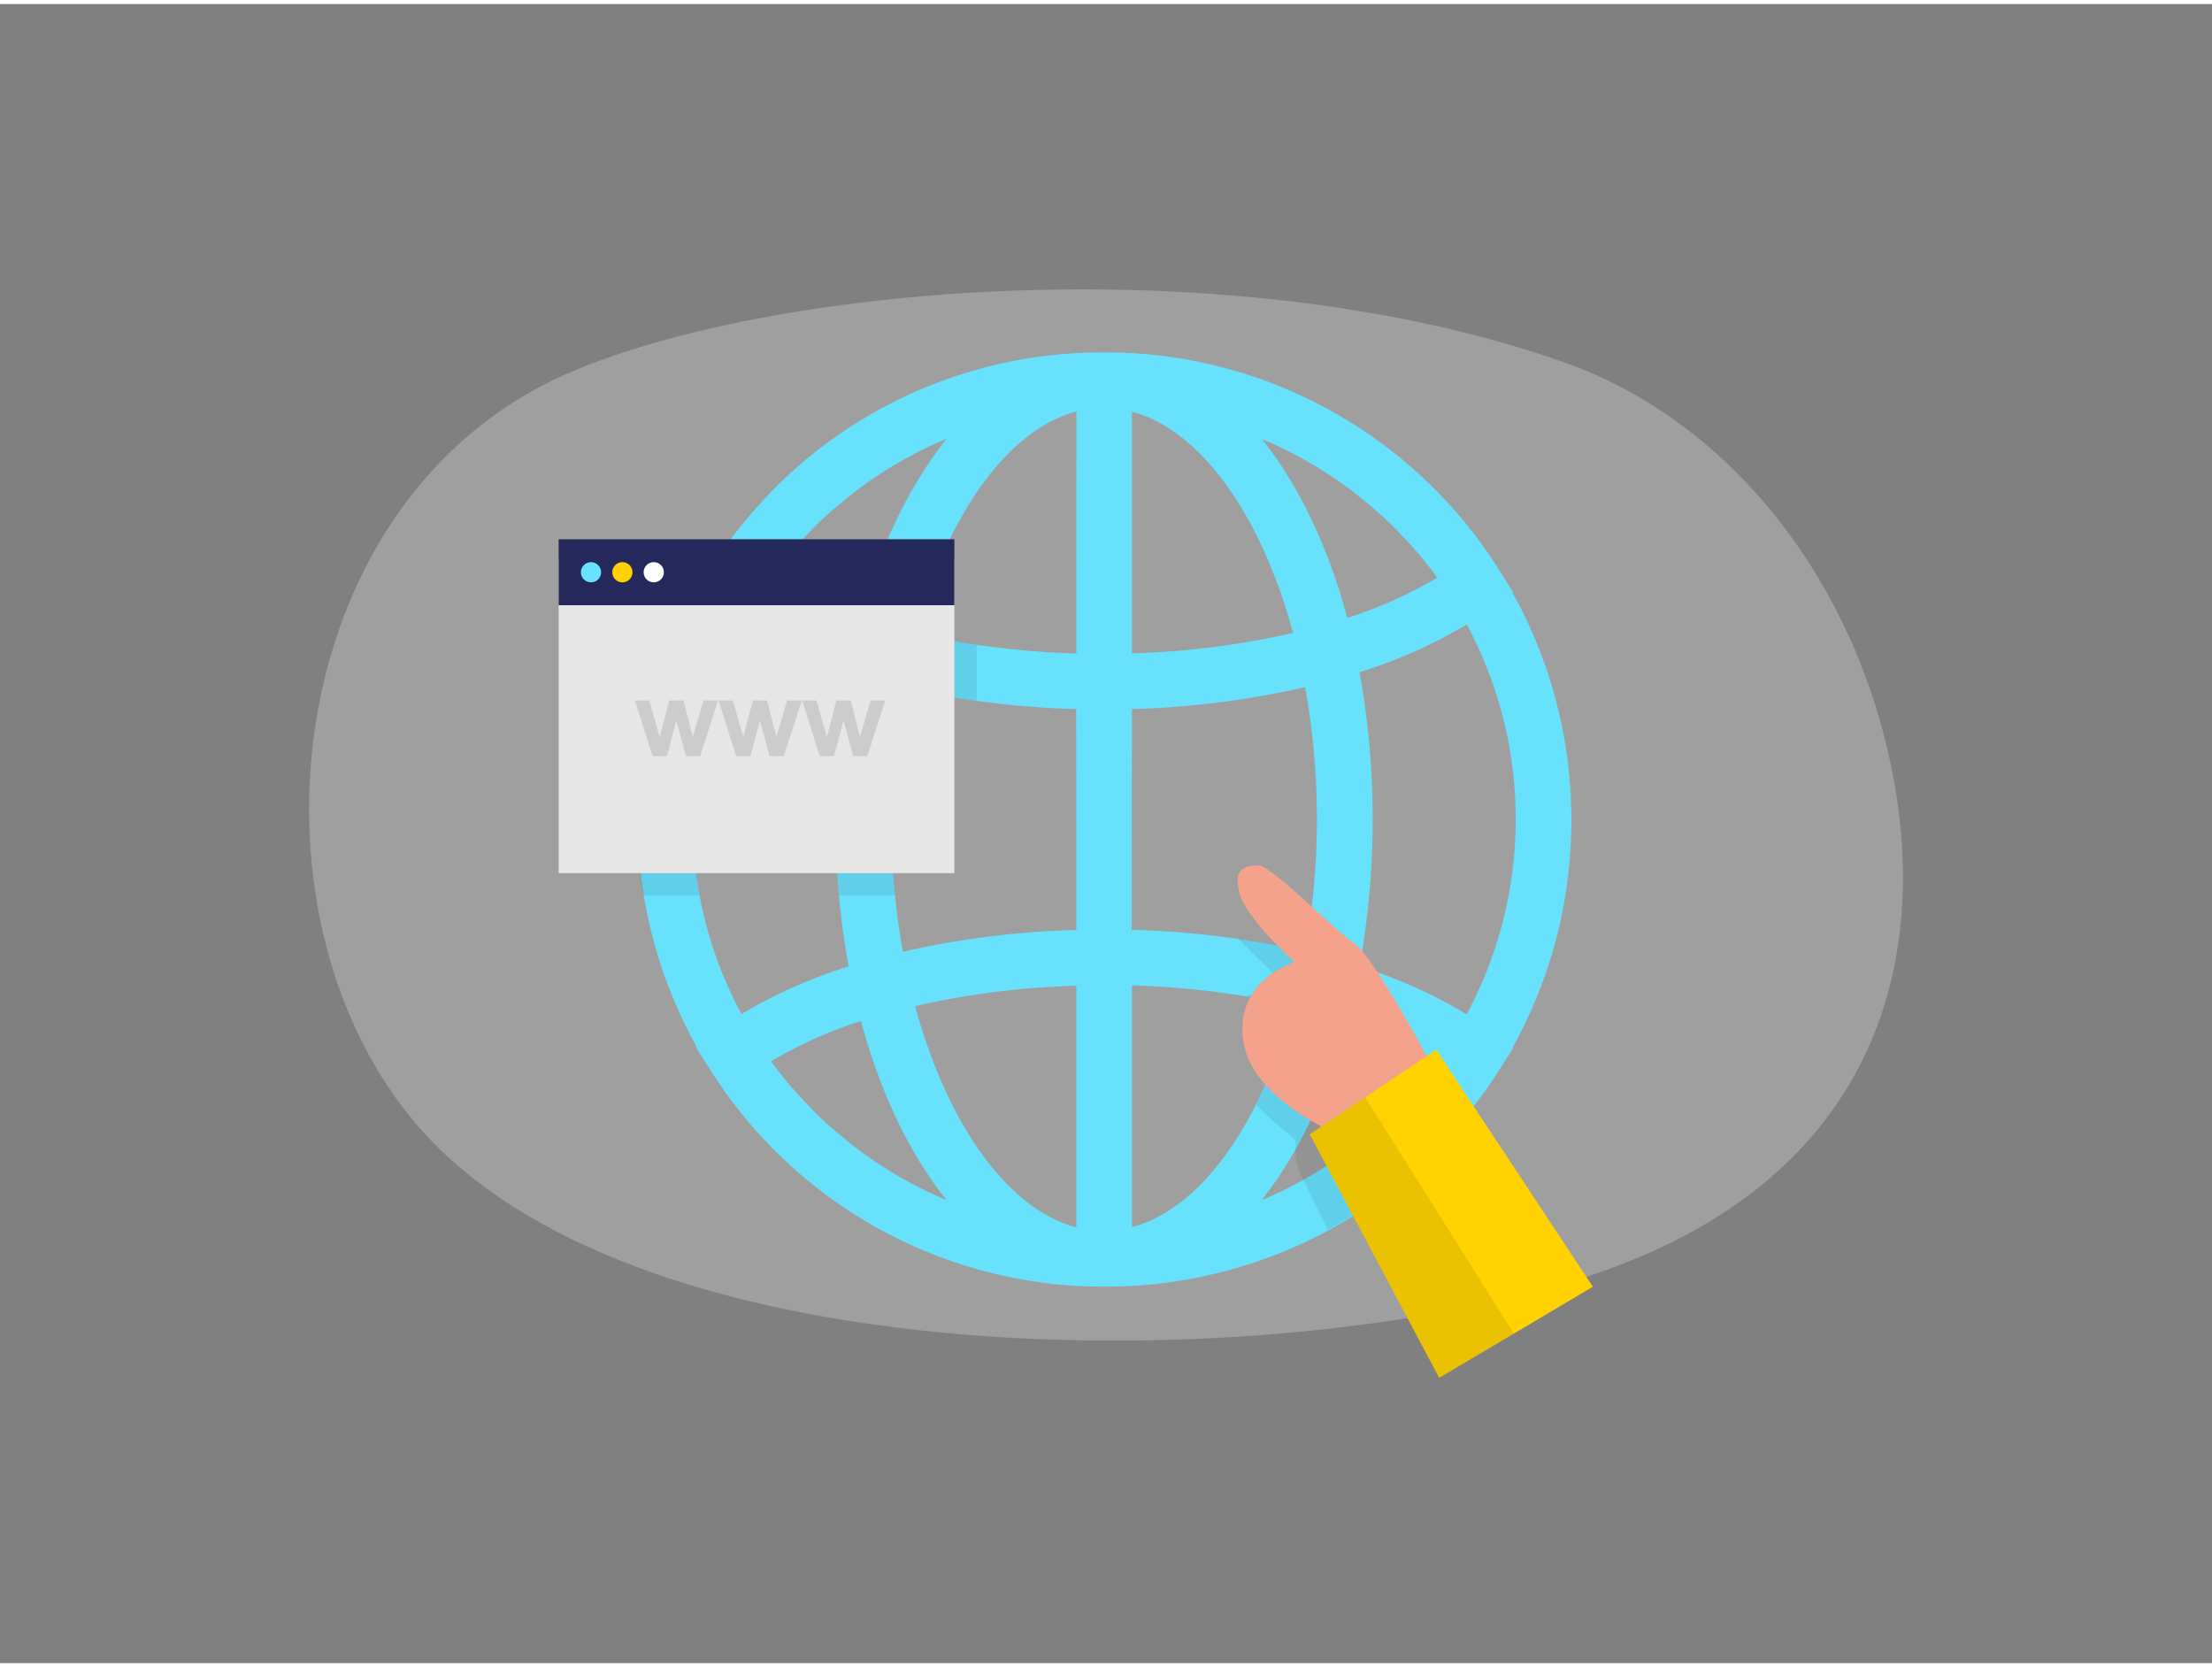 <svg id="Layer_1" data-name="Layer 1" xmlns="http://www.w3.org/2000/svg" viewBox="0 0 400 300" width="406" height="306" class="illustration styles_illustrationTablet__1DWOa"><rect x="0" y="0" width="400" height="300" fill="#808080" stroke="none"/><title>_</title><path d="M282.65,64.7C313,75.34,336.53,105,342.76,142c5.24,31.2-3.14,69.49-52.81,87.1C239.26,247.09,121,251.06,77.49,205,42.26,167.62,49.55,89.17,103.58,66.38,141.46,50.41,223.47,43.92,282.65,64.7Z" fill="#e6e6e6" opacity="0.3"></path><path d="M284.15,147.42a84.23,84.23,0,0,0-10.65-41l.11-.09-2.48-3.93a84.1,84.1,0,0,0-71.47-39.42A85.32,85.32,0,0,0,181,65c-1.54.35-3.07.74-4.58,1.18-1,.29-2.06.6-3.08.93a82.3,82.3,0,0,0-12.15,5.05l-.14.07a84.18,84.18,0,0,0-13.15,8.39l0,0a86.06,86.06,0,0,0-7.14,6.25c-.65.64-1.3,1.3-1.94,2-.31.32-.63.65-.93,1a85.61,85.61,0,0,0-8.58,10.9c-.35.53-.7,1.07-1,1.61l-2.49,3.93.12.08a84.47,84.47,0,0,0,0,82.11l-.12.08,2.49,3.93a84.1,84.1,0,0,0,71.47,39.42,85.32,85.32,0,0,0,18.7-2.06c2.59-.58,5.15-1.29,7.66-2.11a82.64,82.64,0,0,0,12.14-5l.15-.07c.59-.3,1.17-.61,1.76-.93a85.15,85.15,0,0,0,11.39-7.46l0,0c1.77-1.38,3.49-2.85,5.16-4.38q2-1.84,3.92-3.83l.93-1c.48-.52,1-1.05,1.43-1.59a85.21,85.21,0,0,0,8.19-10.92l2.48-3.93-.11-.08A84.29,84.29,0,0,0,284.15,147.42ZM140.79,101.86l.24-.31.65-.81c.18-.23.36-.46.55-.68l.48-.58c.33-.39.66-.79,1-1.17.19-.22.39-.44.59-.65s.62-.71.94-1,.43-.45.64-.67.63-.65.94-1l.68-.68.95-.92.71-.66c.32-.3.63-.59,1-.87l.74-.66,1-.83.75-.63,1-.8c.25-.21.51-.41.77-.6s.68-.53,1-.78.51-.39.78-.57.71-.51,1.07-.76l.77-.53,1.12-.74.76-.5,1.2-.73.72-.44,1.35-.77.6-.34c.61-.34,1.23-.66,1.85-1l.13-.07c.68-.35,1.35-.68,2-1l.48-.21c.52-.25,1-.48,1.56-.71l.74-.31.57-.24A80.09,80.09,0,0,0,159,100.74q-1.85,4.88-3.28,10.22a79.61,79.61,0,0,1-16.25-7.28C139.87,103.06,140.33,102.46,140.79,101.86Zm-14.3,59.25a74.67,74.67,0,0,1,7.59-48.92,89.43,89.43,0,0,0,19.38,8.63,147.54,147.54,0,0,0-2.37,26.6q0,7,.61,13.69c.4,4.43,1,8.74,1.76,12.9a89.43,89.43,0,0,0-19.38,8.63A73.89,73.89,0,0,1,126.49,161.11ZM170.55,216l-.73-.31-1.57-.71-.47-.21-2-1-.13-.08c-.62-.32-1.24-.64-1.85-1l-.59-.33-1.36-.78-.71-.43c-.4-.25-.81-.49-1.21-.75l-.75-.48c-.38-.25-.76-.49-1.13-.75l-.77-.53-1.08-.76-.77-.56-1-.79-.76-.59-1-.81-.75-.63c-.33-.27-.65-.55-1-.84l-.73-.64c-.33-.29-.65-.58-1-.88l-.71-.66-.95-.92-.68-.68-.93-1c-.22-.23-.44-.45-.65-.68s-.63-.69-.94-1l-.59-.66-1-1.15-.51-.6c-.39-.47-.77-1-1.15-1.45l-.28-.35c-.46-.6-.92-1.21-1.36-1.82a79.61,79.61,0,0,1,16.25-7.28c3.49,13,8.83,24.09,15.45,32.33Zm24.08,5.2c-12.55-3.33-23.41-18.87-29.14-40a148.51,148.51,0,0,1,29.14-3.69Zm0-53.77a158.76,158.76,0,0,0-31.35,3.93c-.61-3.31-1.09-6.72-1.44-10.21a134.49,134.49,0,0,1,1.44-37.6c4.29,1,8.75,1.82,13.33,2.45a167.1,167.1,0,0,0,18,1.49Zm0-50a156.17,156.17,0,0,1-18-1.58q-5.73-.84-11.12-2.11a100.94,100.94,0,0,1,4.44-13c6.1-14.39,14.88-24.47,24.7-27.07Zm34.14-38.52.72.31,1.58.71.47.21c.68.33,1.36.66,2,1l.14.07c.62.32,1.24.64,1.85,1l.59.33,1.36.78.71.43c.4.25.81.49,1.21.75l.75.48,1.13.75.77.53c.36.25.72.5,1.07.76l.78.57c.34.25.69.51,1,.78l.77.59,1,.81.75.63c.33.27.65.55,1,.84l.73.64,1,.88.71.66.94.92.69.68.93,1,.65.67.93,1,.6.66,1,1.15.5.6c.4.48.78,1,1.16,1.45l.28.35c.46.6.92,1.21,1.36,1.82A79.61,79.61,0,0,1,243.64,111c-3.5-13-8.83-24.09-15.46-32.33Zm-24.08-5.2c12.55,3.33,23.41,18.87,29.14,40a148.61,148.61,0,0,1-29.14,3.69Zm0,53.78A159.69,159.69,0,0,0,236,123.51a134.8,134.8,0,0,1,.62,44.11c-.19,1.25-.4,2.48-.62,3.7q-5.86-1.37-12.1-2.27a164.61,164.61,0,0,0-19.25-1.66Zm0,93.71V177.44a154.21,154.21,0,0,1,20.67,2c2.89.48,5.72,1.05,8.47,1.69A94,94,0,0,1,227.12,199C221.2,210.75,213.35,218.86,204.69,221.16Zm52.4-26.39c-.16.2-.32.39-.49.58l-1,1.17-.59.66-.94,1-.65.67-.93,1-.69.68c-.31.31-.62.62-.94.92l-.71.66-1,.88-.74.65c-.32.28-.64.56-1,.83l-.76.63-1,.81-.77.59c-.34.27-.68.53-1,.78l-.78.57c-.35.26-.71.51-1.07.76l-.77.53-1.13.74-.76.5c-.39.25-.79.49-1.2.73l-.71.44-1.35.77-.49.28-.11.06c-.61.34-1.23.67-1.85,1l-.14.08-2,1-.48.21c-.52.25-1,.49-1.56.71l-.74.31c-.19.09-.38.16-.58.24a68.67,68.67,0,0,0,6-8.93,98.74,98.74,0,0,0,9.41-23.4,87.89,87.89,0,0,1,8.42,3.24,66.55,66.55,0,0,1,7.83,4c-.45.62-.9,1.22-1.36,1.82l-.24.31-1,1.3C257.19,194.64,257.14,194.71,257.09,194.77Zm8.15-12.13A89.79,89.79,0,0,0,245.85,174a149.78,149.78,0,0,0,0-53.19,89.31,89.31,0,0,0,19.39-8.63,74.53,74.53,0,0,1,0,70.45Z" fill="#68e1fd"></path><path d="M262.94,203.4c-.47.54-.95,1.07-1.43,1.59l-.93,1q-1.9,2-3.92,3.83c-1.67,1.53-3.39,3-5.16,4.38l0,0a85.15,85.15,0,0,1-11.39,7.46c-1.4-2.9-2.82-5.81-4.23-8.71-.06-.12-.12-.24-.17-.36a10.93,10.93,0,0,1-1.45-5.26.22.22,0,0,1,0-.08,4.32,4.32,0,0,0,0-1.48,3.33,3.33,0,0,0-1.27-1.52,50.24,50.24,0,0,1-5.82-5.28,94,94,0,0,0,6.71-17.86c-2.75-.64-5.58-1.21-8.47-1.69a3.57,3.57,0,0,1,.57-.23c2.33-.75,5.39.55,7-1.27l-7.31-7.14c-.58-.57-1.16-1.15-1.71-1.75q6.23.9,12.1,2.27c.22-1.22.43-2.45.62-3.7,5.44,6.24,10.58,12.76,15.4,19.49q2.67,3.69,5.19,7.47Q260.19,198.93,262.94,203.4Z" opacity="0.08"></path><g opacity="0.08"><path d="M176.61,115.81V126c-4.58-.63-9-1.45-13.33-2.45a134.49,134.49,0,0,0-1.44,37.6H151.7q-.6-6.68-.61-13.69a147.54,147.54,0,0,1,2.37-26.6,89.43,89.43,0,0,1-19.38-8.63,74.67,74.67,0,0,0-7.59,48.92h-10.2a84.42,84.42,0,0,1,9.53-54.75l-.12-.08,2.49-3.93c.34-.54.69-1.08,1-1.61h12.45l-.65.81-.24.31c-.46.6-.92,1.2-1.36,1.82A79.61,79.61,0,0,0,155.68,111q1.44-5.34,3.28-10.22h11a100.94,100.94,0,0,0-4.44,13Q170.88,115,176.61,115.81Z"></path></g><rect x="101.02" y="100.3" width="71.56" height="56.85" fill="#e6e6e6"></rect><rect x="101.02" y="96.77" width="71.56" height="11.93" fill="#24285b"></rect><path d="M118,136l-3.19-10.08h2.59l1.89,6.6,1.74-6.6h2.57l1.68,6.6,1.92-6.6h2.63L126.61,136h-2.56l-1.74-6.48L120.6,136Z" fill="#ccc"></path><path d="M133.12,136l-3.18-10.08h2.59l1.88,6.6,1.74-6.6h2.57l1.68,6.6,1.93-6.6H145L141.72,136h-2.56l-1.74-6.48L135.71,136Z" fill="#ccc"></path><path d="M148.24,136l-3.19-10.08h2.59l1.89,6.6,1.73-6.6h2.57l1.68,6.6,1.93-6.6h2.63L156.83,136h-2.56l-1.74-6.48-1.7,6.48Z" fill="#ccc"></path><path d="M258.57,191.3s-9.89-18.56-13.43-21.2c-5.35-4-15.35-14.5-17.75-14.36s-4.4.54-3.27,5,9.94,12.53,9.94,12.53-10.84,3.16-9.24,14.24S243.32,205,243.32,205Z" fill="#f4a28c"></path><polygon points="288.04 231.94 273.75 240.41 260.25 248.41 236.85 204.38 246.86 197.68 259.72 189.07 288.04 231.94" fill="#ffd200"></polygon><polygon points="273.75 240.41 260.25 248.41 236.85 204.38 246.86 197.68 273.75 240.41" opacity="0.08"></polygon><circle cx="106.87" cy="102.74" r="1.83" fill="#68e1fd"></circle><circle cx="112.55" cy="102.74" r="1.83" fill="#ffd200"></circle><circle cx="118.22" cy="102.74" r="1.83" fill="#fff"></circle></svg>